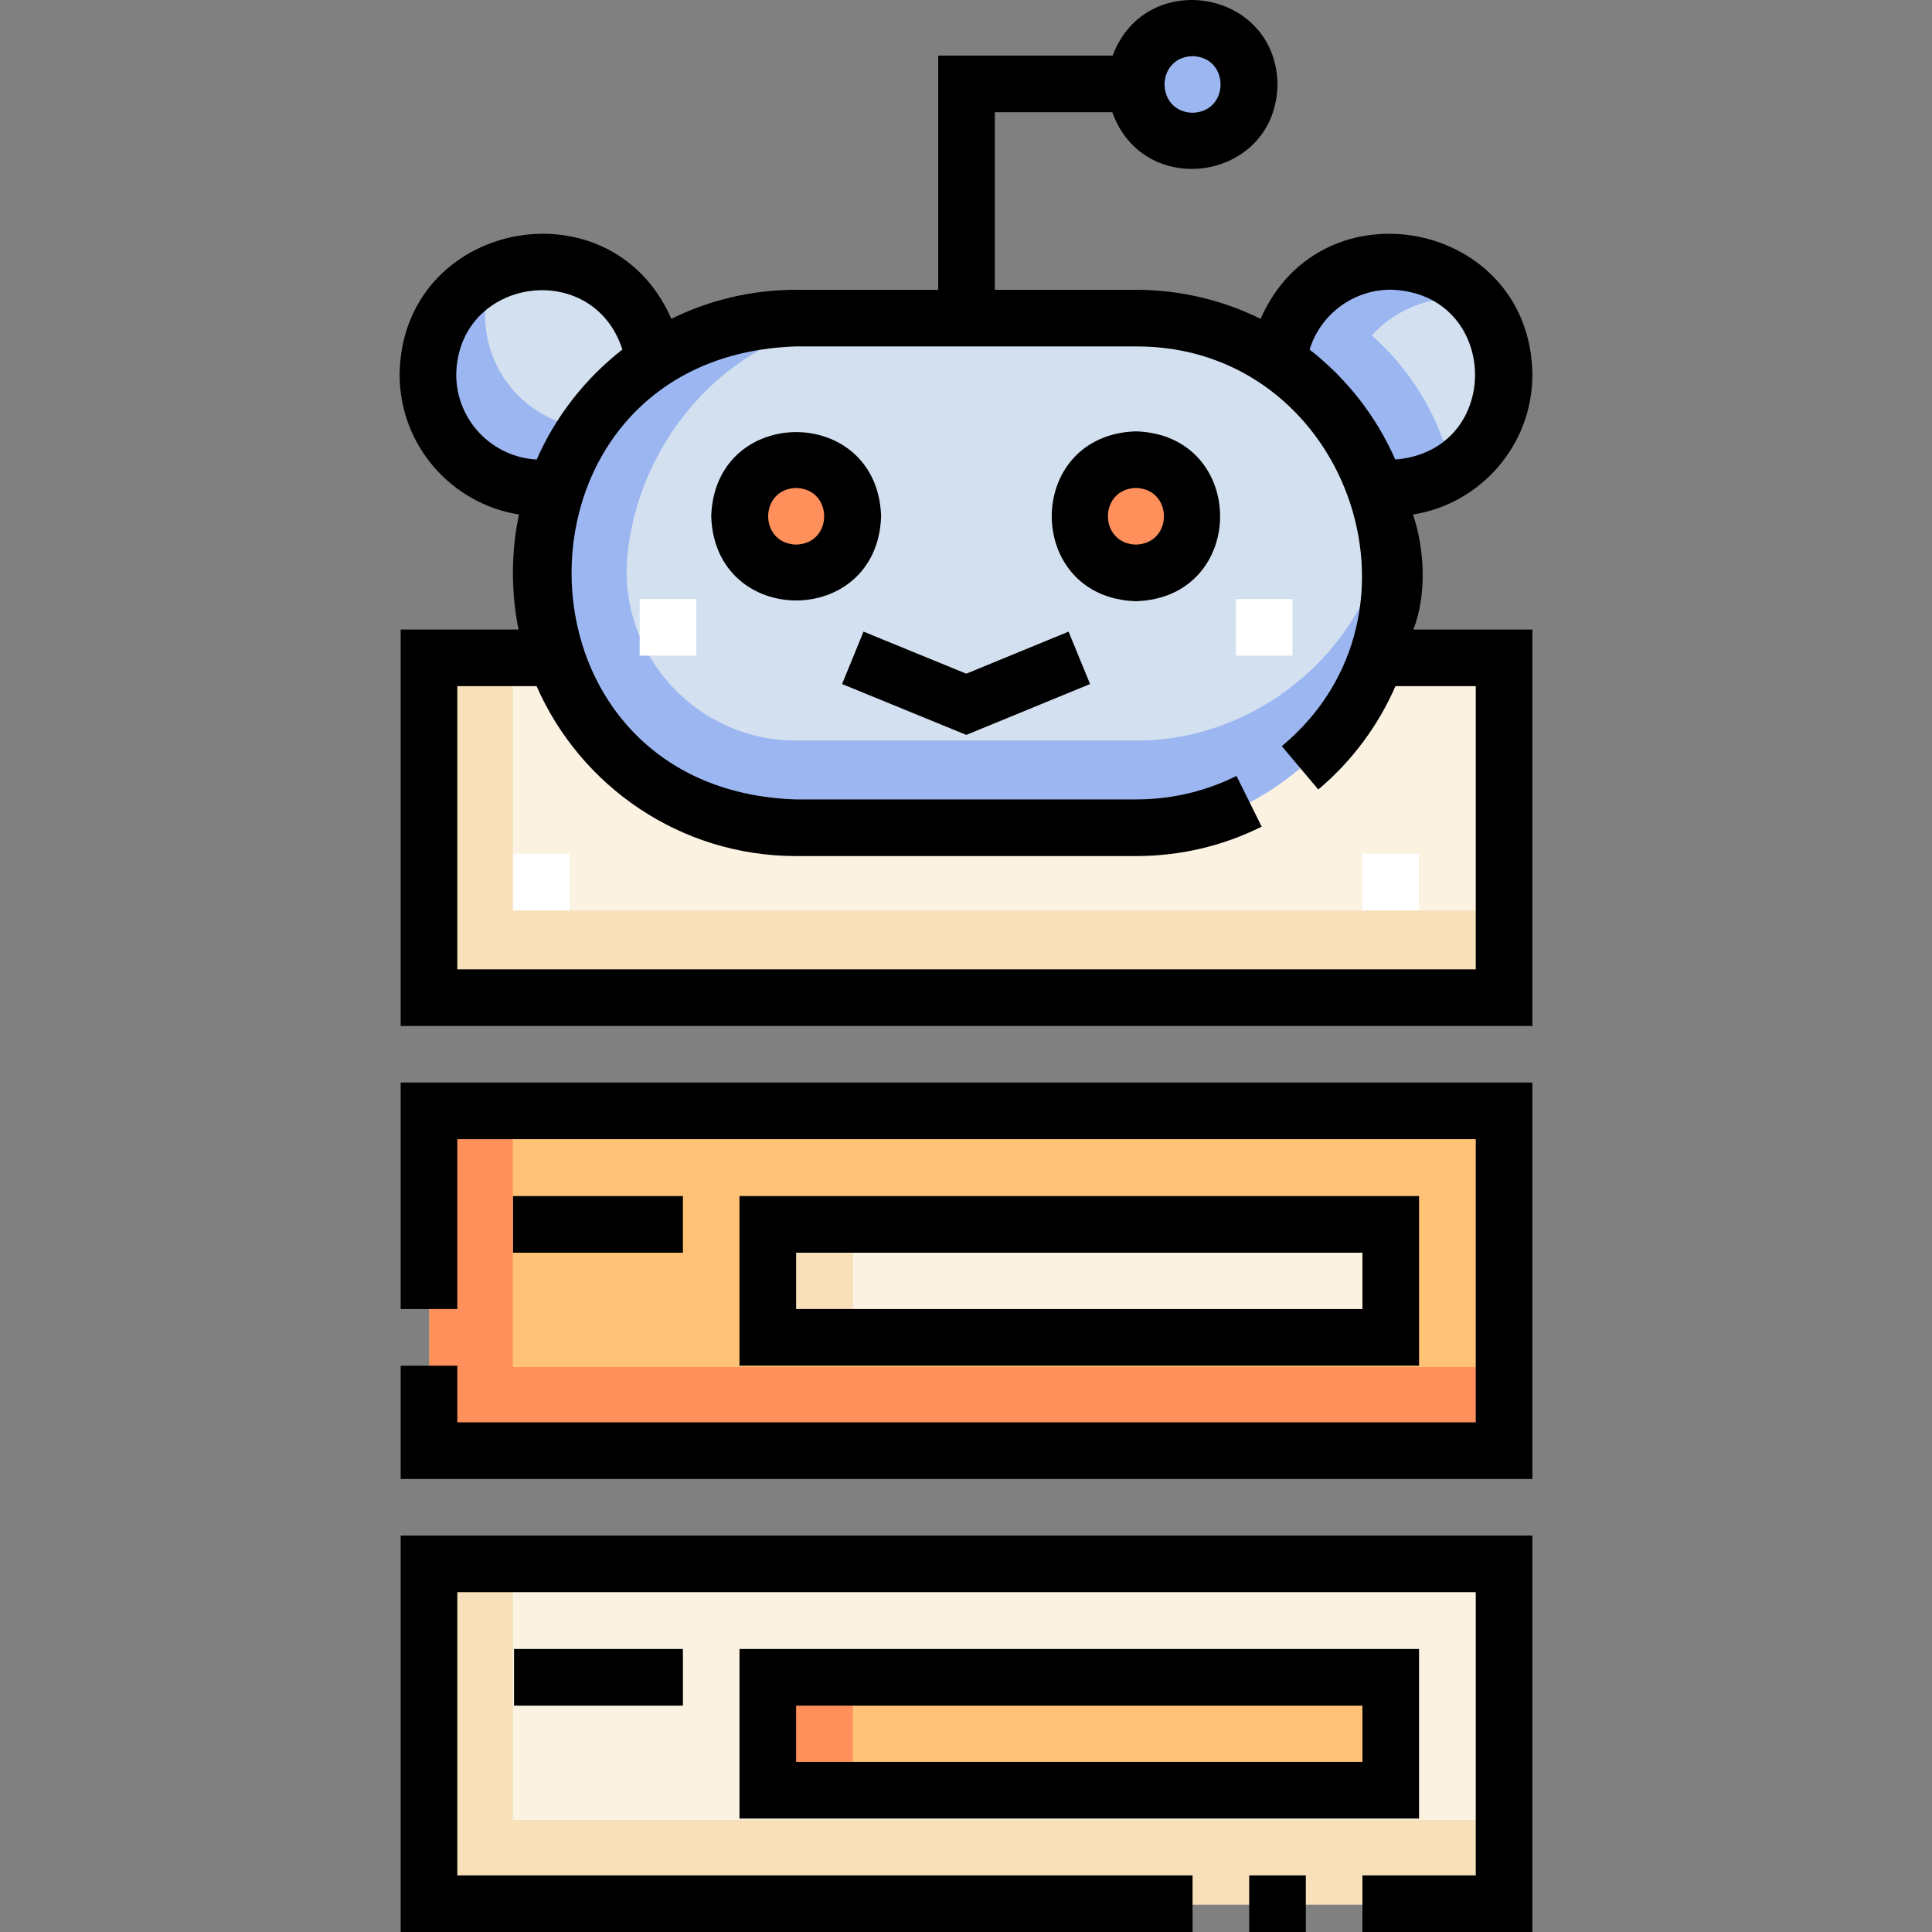 <svg id="Capa_1" enable-background="new 0 0 512 512" height="512" viewBox="0 0 512 512" width="512" xmlns="http://www.w3.org/2000/svg"><rect x="0" y="0" width="512" height="512" fill="#808080" stroke="none"/><g><g><g><g><g><path d="m113.76 173.752h284.777v90.014h-284.777z" fill="#fbf2e2"/></g><g><path d="m135.894 241.303v-67.552h-22.134v90.015h284.777v-22.463z" fill="#f7e0ba"/></g><g><path d="m143.484 68.739c-16.573 0-30.009 13.435-30.009 30.009s13.435 30.009 30.009 30.009c1.293 0 2.567-.082 3.818-.24l25.991-33.252c-1.727-14.934-14.414-26.526-29.809-26.526z" fill="#d3e0ef"/></g><g><path d="m158.586 113.654c-16.573 0-30.009-13.436-30.009-30.009 0-4.376.944-8.529 2.628-12.278-10.449 4.693-17.73 15.183-17.73 27.38 0 16.573 13.435 30.009 30.009 30.009 1.293 0 2.567-.082 3.818-.24l11.625-14.872c-.115 0-.227.01-.341.01z" fill="#9bb6f1"/></g><g><path d="m113.76 293.751h284.777v90.014h-284.777z" fill="#ffc277"/></g><g><path d="m135.894 362.304v-67.552h-22.134v90.015h284.777v-22.463z" fill="#ff905b"/></g><g><path d="m113.76 413.751h284.777v90.014h-284.777z" fill="#fbf2e2"/></g><g><path d="m135.894 482.304v-67.552h-22.134v90.015h284.777v-22.463z" fill="#f7e0ba"/></g><g><path d="m203.505 323.83h165.011v29.92h-165.011z" fill="#fbf2e2"/></g><g><path d="m203.505 323.83h22.515v29.92h-22.515z" fill="#f7e0ba"/></g><g><path d="m203.505 443.799h165.011v29.92h-165.011z" fill="#ffc277"/></g><g><path d="m203.505 443.799h22.515v29.92h-22.515z" fill="#ff905b"/></g><g><path d="m301.02 84.766h-90.04c-37.277 0-67.496 30.219-67.496 67.496 0 37.277 30.219 67.496 67.496 67.496h90.039c10.766 0 20.943-2.521 29.974-7.004l13.503-8.862c14.688-12.381 24.02-30.916 24.02-51.631 0-37.275-30.219-67.495-67.496-67.495z" fill="#d3e0ef"/></g><g><path d="m367.48 140.541c-5.343 31.823-34.385 55.852-66.461 55.711h-90.039c-.132 0-.264 0-.396-.001-26.001-.15-46.614-22.663-44.343-48.565 2.917-33.269 30.758-63.942 67.323-62.92h-22.584c-89.43 2.908-88.982 132.343.001 134.993 15.064.002 73.919-.002 90.038 0 10.766 0 20.943-2.521 29.974-7.004 26.037-13.614 42.028-41.842 36.487-72.214z" fill="#9bb6f1"/></g><g><path d="m368.535 68.739c-15.395 0-28.082 11.593-29.808 26.524l.016.02c11.718 7.912 20.816 19.408 25.727 32.914l.249.318c1.25.159 2.524.24 3.818.24 16.573 0 30.009-13.435 30.009-30.009s-13.438-30.007-30.011-30.007z" fill="#d3e0ef"/></g><g><path d="m392.862 116.308c-3.276.731-6.901.902-10.273.463l-.249-.318c-3.89-10.699-10.415-20.128-18.781-27.522 6.538-7.515 17.702-11.546 27.984-9.441-6.651-8.225-18.648-12.594-29.469-10.046h-.001c-12.28 2.571-22.022 13.371-23.347 25.819l.016.02c11.718 7.912 20.816 19.408 25.727 32.914l.249.318c4.001.52 8.155.181 12.042-.91-.001-.001-.002-.003-.003-.005 6.559-1.868 12.207-5.902 16.105-11.292z" fill="#9bb6f1"/></g><g><circle cx="211.02" cy="136.256" fill="#ff905b" r="15"/></g><g><circle cx="301.02" cy="136.256" fill="#ff905b" r="15"/></g><g><circle cx="316.02" cy="23.873" fill="#9bb6f1" r="15"/></g><g><path d="m169.518 158.756h15v15h-15z" fill="#fff"/></g><g><path d="m327.523 158.756h15v15h-15z" fill="#fff"/></g><g><path d="m135.984 226.256h15v15h-15z" fill="#fff"/></g><g><path d="m361.016 226.256h15v15h-15z" fill="#fff"/></g></g></g></g><g><path d="m106.185 346.915h15.007v-45.025h269.9v75.048h-269.9v-15.016h-15.007v30.023h299.914v-105.062h-299.914z"/><path d="m106.185 512h209.856v-15.007h-194.849v-75.049h269.9v75.049h-30.03v15.007h45.037v-105.062h-299.914z"/><path d="m331.048 496.993h15.007v15.007h-15.007z"/><path d="m135.959 316.975h45.02v15.007h-45.02z"/><path d="m195.972 316.975v44.941h180.092v-44.941zm165.085 29.934h-150.079v-14.928h150.079z"/><path d="m136.224 436.998h44.755v15.007h-44.755z"/><path d="m376.064 436.998h-180.092v44.941h180.092zm-15.007 29.935h-150.079v-14.928h150.079z"/><path d="m374.45 136.356c17.91-2.829 31.649-18.37 31.649-37.062-.458-40.786-55.844-51.751-72.018-14.8-9.978-4.917-21.193-7.691-33.048-7.691h-37.388v-47.07h31.124c8.447 23.626 43.397 18.06 43.782-7.349-.367-25.23-34.974-30.985-43.677-7.657h-46.236v62.077h-37.685c-11.85 0-23.061 2.772-33.035 7.685-16.174-36.958-71.566-25.963-72.017 14.807 0 18.688 13.733 34.225 31.636 37.059-2.104 9.772-2.144 20.679-.106 30.475h-31.246v105.062h299.914v-105.064h-31.548c3.919-9.954 2.666-22.505-.101-30.472zm-58.409-121.477c9.894.26 9.892 14.749 0 15.007-9.894-.26-9.892-14.749 0-15.007zm52.532 61.895c29.065.848 30.059 42.682 1.189 45.006-5.052-11.509-12.91-21.508-22.706-29.142 2.854-9.272 11.491-15.864 21.517-15.864zm-247.665 22.52c.407-25.791 36.194-30.984 44.037-6.666-9.802 7.635-17.665 17.638-22.72 29.152-11.861-.627-21.317-10.473-21.317-22.486zm270.184 82.541v75.049h-269.9v-75.049h21.01c11.6 26.477 38.044 45.028 68.751 45.028h90.08c11.699 0 22.911-2.62 33.324-7.79l-6.673-13.442c-8.321 4.13-17.287 6.225-26.651 6.225h-90.08c-79.293-2.509-79.335-117.529.001-120.048-.001 0 90.079 0 90.079 0 55.445-.243 81.249 70.481 38.66 105.941l9.672 11.474c8.955-7.549 15.892-16.942 20.449-27.388z"/><path d="m233.503 136.819c-.946-29.749-44.078-29.742-45.021 0 .947 29.749 44.079 29.742 45.021 0zm-22.51 7.504c-9.894-.26-9.892-14.749 0-15.007 9.894.26 9.892 14.749 0 15.007z"/><path d="m301.035 114.309c-29.749.947-29.742 44.078 0 45.021 29.748-.947 29.741-44.079 0-45.021zm0 30.014c-9.894-.26-9.892-14.749 0-15.007 9.894.26 9.892 14.749 0 15.007z"/><path d="m256.072 178.534-27.229-11.147-5.686 13.889 32.927 13.478 32.797-13.483-5.706-13.879z"/></g></g></svg>